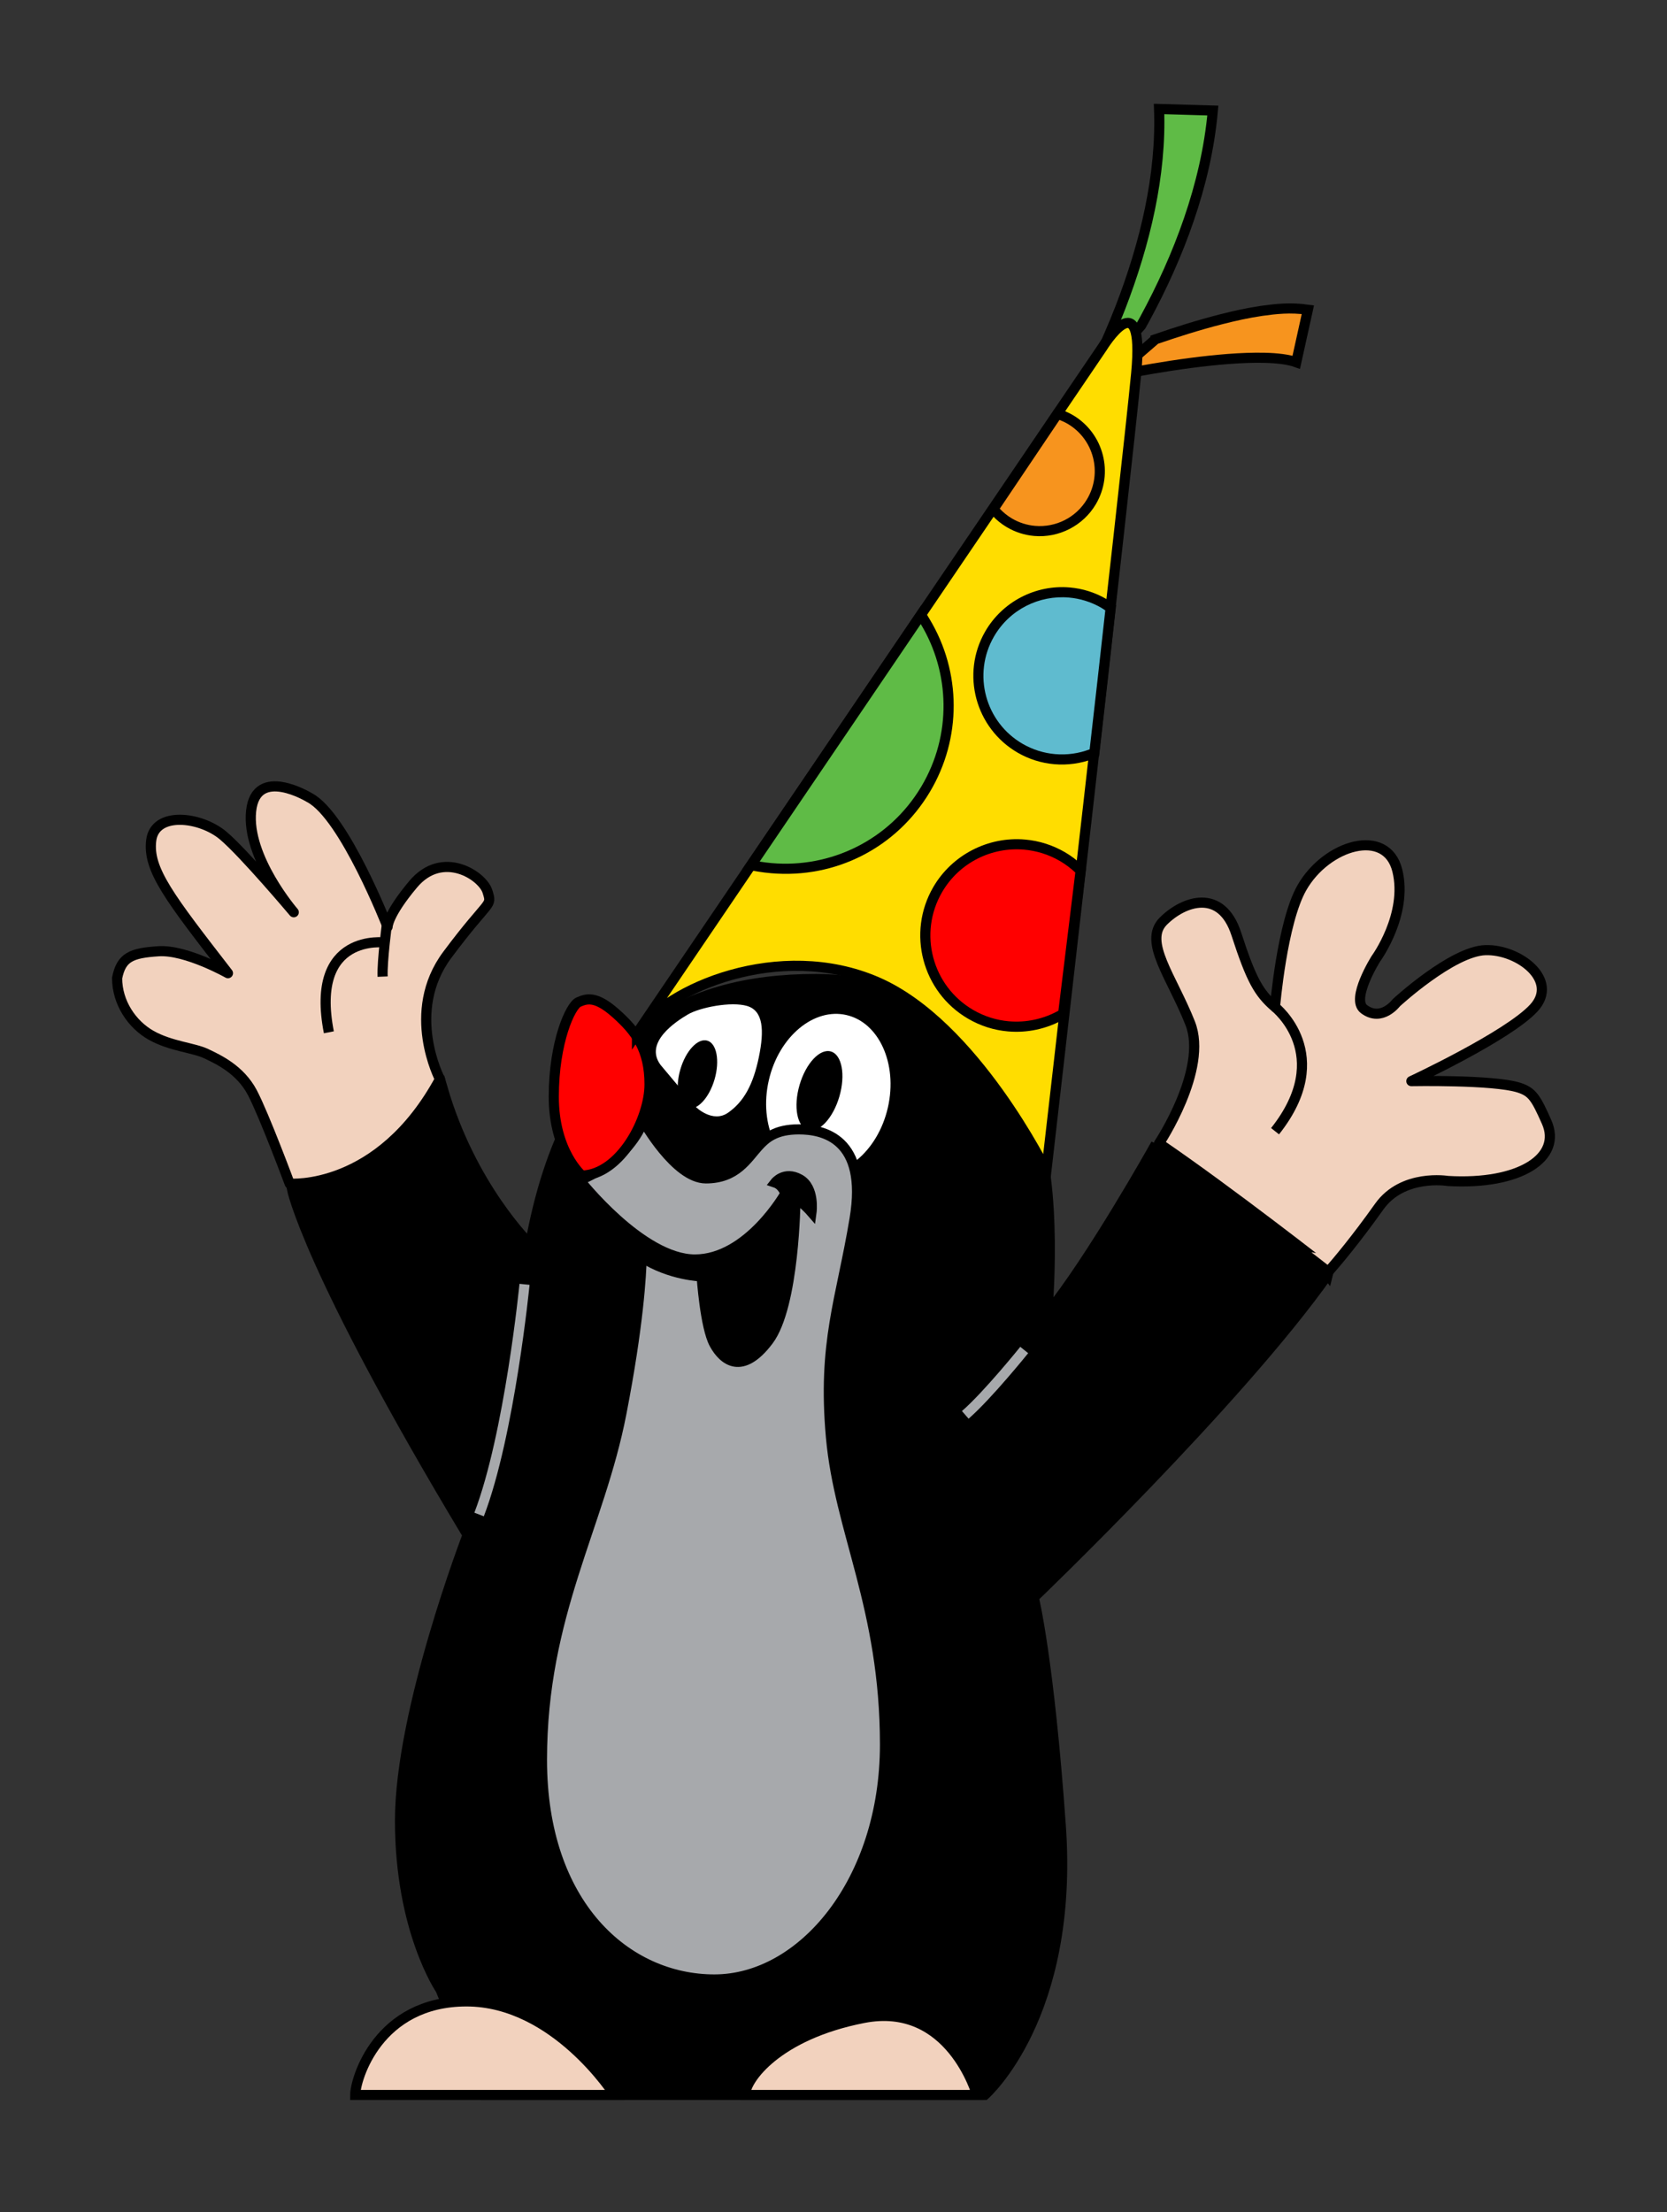 <?xml version="1.0" encoding="UTF-8" standalone="no"?>
<!-- Created with Inkscape (http://www.inkscape.org/) -->

<svg
   xmlns:dc="http://purl.org/dc/elements/1.1/"
   xmlns:cc="http://creativecommons.org/ns#"
   xmlns:rdf="http://www.w3.org/1999/02/22-rdf-syntax-ns#"
   xmlns:svg="http://www.w3.org/2000/svg"
   xmlns="http://www.w3.org/2000/svg"
   xmlns:sodipodi="http://sodipodi.sourceforge.net/DTD/sodipodi-0.dtd"
   xmlns:inkscape="http://www.inkscape.org/namespaces/inkscape"
   width="74.388"
   height="98.702"
   id="svg5353"
   version="1.1"
   inkscape:version="0.48.3.1 r9886"
   sodipodi:docname="mol.svg">
  <rect width="100%" height="100%" fill="#333333" stroke="none"/>
  <defs
     id="defs5355" />
  <sodipodi:namedview
     id="base"
     pagecolor="#ffffff"
     bordercolor="#666666"
     borderopacity="1.0"
     inkscape:pageopacity="0.0"
     inkscape:pageshadow="2"
     inkscape:zoom="4.8"
     inkscape:cx="106.97404"
     inkscape:cy="37.171749"
     inkscape:current-layer="layer1"
     inkscape:document-units="px"
     showgrid="false"
     inkscape:window-width="1680"
     inkscape:window-height="973"
     inkscape:window-x="0"
     inkscape:window-y="24"
     inkscape:window-maximized="1"
     fit-margin-top="5"
     fit-margin-left="5"
     fit-margin-right="5"
     fit-margin-bottom="5" />
  <g
     id="layer1"
     inkscape:label="Layer 1"
     inkscape:groupmode="layer"
     transform="translate(-652.806,-2.862)">
    <path
       stroke-miterlimit="10"
       d="m 712.055,59.741 c 0,0 -2.791,-3.619 -7.768,-5.656 0,0 -2.789,4.978 -4.75,7.39 0,0 0.529,-5.699 -0.68,-8.671 -0.979,-2.413 -4.297,-6.259 -9.65,-6.259 -6.035,0 -11.086,2.639 -12.744,11.839 0,0 -2.641,-2.564 -3.922,-7.013 0,0 -2.715,4.146 -6.713,4.524 0,0 0.68,3.544 7.844,15.458 0,0 -3.016,7.843 -3.016,12.744 0,4.901 1.809,7.54 1.809,7.54 l 1.936,4.701 h 22.346 c 0,0 3.998,-3.494 3.395,-12.015 -0.527,-7.45 -1.207,-10.181 -1.207,-10.181 0,0 9.124,-8.746 13.12,-14.401 z"
       id="path1584"
       inkscape:connector-curvature="0"
       style="stroke:#000000;stroke-width:0.452;stroke-miterlimit:10" />
    <ellipse
       transform="matrix(-0.975,-0.223,0.223,-0.975,1331.425,713.214)"
       stroke-miterlimit="10"
       cx="772.864"
       cy="501.734"
       rx="2.951"
       ry="3.839"
       id="ellipse1586"
       d="m 775.815,501.734 c 0,2.12 -1.321,3.839 -2.951,3.839 -1.63,0 -2.951,-1.719 -2.951,-3.839 0,-2.12 1.321,-3.839 2.951,-3.839 1.63,0 2.951,1.719 2.951,3.839 z"
       sodipodi:cx="772.86401"
       sodipodi:cy="501.73401"
       sodipodi:rx="2.951"
       sodipodi:ry="3.839"
       style="fill:#ffffff;stroke:#000000;stroke-width:0.452;stroke-miterlimit:10" />
    <g
       transform="translate(-82.677,-450.238)"
       id="g1588">
      <g
         id="g1590">
        <path
           stroke-miterlimit="10"
           d="m 761.346,505.759 c 0,0 2.08,-0.742 2.846,-2.643 0,0 1.434,2.563 2.791,2.563 1.357,0 1.834,-0.88 2.338,-1.433 0.324,-0.357 0.754,-0.755 1.809,-0.755 1.057,0 3.094,0.379 2.488,3.997 -0.602,3.62 -1.432,5.505 -1.055,9.729 0.377,4.223 2.412,7.616 2.412,13.725 0,6.107 -3.693,10.481 -7.615,10.481 -3.922,0 -7.693,-3.317 -7.693,-9.804 0,-6.485 2.566,-10.405 3.545,-15.458 0.764,-3.937 0.887,-6.172 0.904,-6.971 1.268,0.827 2.678,0.862 2.678,0.862 0,0 0.15,2.262 0.566,3.017 0.414,0.755 1.244,1.396 2.412,-0.152 1.168,-1.545 1.207,-6.295 1.207,-6.295 0.227,0 0.717,0.565 0.717,0.565 0,0 0.15,-1.094 -0.527,-1.47 -0.68,-0.378 -1.094,0.149 -1.094,0.149 0.34,0.114 0.453,0.491 0.453,0.491 0,0 -1.66,2.94 -4.035,2.94 -2.375,0 -5.147,-3.538 -5.147,-3.538 z"
           id="path1592"
           inkscape:connector-curvature="0"
           style="fill:#a7a9ac;stroke:#000000;stroke-width:0.452;stroke-miterlimit:10" />
      </g>
    </g>
    <path
       d="m 682.286,50.382 1.566,1.867 c 0,0 0.756,0.755 1.457,0.252 0.705,-0.502 1.107,-1.257 1.359,-2.464 0.25,-1.206 0.197,-2.07 -0.516,-2.287 -0.715,-0.217 -2.123,0.066 -2.652,0.377 -0.529,0.312 -1.97,1.25 -1.214,2.255 z"
       id="path1594"
       inkscape:connector-curvature="0"
       style="fill:#ffffff" />
    <path
       stroke-miterlimit="10"
       d="m 678.774,55.317 c 0,0 -1.256,-1.056 -1.256,-3.519 0,-2.464 0.754,-4.073 1.105,-4.223 0.352,-0.151 0.754,-0.303 1.66,0.502 0.904,0.805 1.508,1.609 1.508,3.167 10e-4,1.559 -1.306,4.022 -3.017,4.073 z"
       id="path1596"
       inkscape:connector-curvature="0"
       style="fill:#ff0000;stroke:#000000;stroke-width:0.452;stroke-miterlimit:10" />
    <path
       stroke-miterlimit="10"
       d="m 698.511,63.098 c 0,0 -1.623,2.018 -2.631,2.895"
       id="path1598"
       inkscape:connector-curvature="0"
       style="fill:none;stroke:#a7a9ac;stroke-width:0.452;stroke-miterlimit:10" />
    <path
       stroke-miterlimit="10"
       d="m 676.212,60.168 c 0,0 -0.662,6.707 -2.027,10.27"
       id="path1600"
       inkscape:connector-curvature="0"
       style="fill:none;stroke:#a7a9ac;stroke-width:0.452;stroke-miterlimit:10" />
    <path
       stroke-miterlimit="10"
       d="m 680.233,96.338 c 0,0 -2.654,-4.175 -6.611,-4.175 -3.959,0 -4.965,3.48 -4.965,4.175 h 11.576 z"
       id="path1602"
       inkscape:connector-curvature="0"
       style="fill:#f2d2be;stroke:#000000;stroke-width:0.452;stroke-miterlimit:10" />
    <path
       stroke-miterlimit="10"
       d="m 696.405,96.338 c 0,0 -1.182,-4.193 -5.066,-3.435 -3.844,0.75 -5.283,2.74 -5.283,3.435 h 10.349 z"
       id="path1604"
       inkscape:connector-curvature="0"
       style="fill:#f2d2be;stroke:#000000;stroke-width:0.452;stroke-miterlimit:10" />
    <path
       stroke-miterlimit="10"
       d="m 691.968,47.145 c 0,0 1.488,-2.369 0.473,-10.15"
       id="path1608"
       inkscape:connector-curvature="0"
       style="fill:none;stroke:#000000;stroke-width:0.452;stroke-miterlimit:10" />
    <path
       stroke-miterlimit="10"
       d="m 693.725,47.482 c 0,0 2.25,-1.497 2.572,-9.337"
       id="path1610"
       inkscape:connector-curvature="0"
       style="fill:none;stroke:#000000;stroke-width:0.452;stroke-miterlimit:10" />
    <path
       stroke-miterlimit="10"
       d="m 672.438,51.014 c 0,0 -1.576,-2.99 0.326,-5.545 1.904,-2.555 2.012,-2.12 1.795,-2.828 -0.217,-0.706 -2.004,-1.888 -3.316,-0.325 -1.158,1.379 -1.141,1.903 -1.141,1.903 0,0 -1.93,-4.951 -3.48,-5.764 0,0 -2.393,-1.467 -2.611,0.599 -0.215,2.065 1.904,4.512 1.904,4.512 0,0 -2.229,-2.648 -3.154,-3.425 -1.018,-0.854 -3.043,-1.087 -3.207,0.217 -0.164,1.306 0.816,2.557 3.424,5.927 0,0 -1.875,-1.059 -3.096,-0.979 -1.223,0.08 -1.664,0.265 -1.85,1.197 0,1.087 0.652,2.064 1.521,2.555 0.869,0.489 1.898,0.554 2.447,0.815 0.549,0.261 1.521,0.707 2.066,1.739 0.541,1.033 1.666,4.062 1.666,4.062 0,0 3.989,0.342 6.706,-4.66 z"
       id="path1612"
       inkscape:connector-curvature="0"
       style="fill:#f2d2be;stroke:#000000;stroke-width:0.452;stroke-linejoin:round;stroke-miterlimit:10" />
    <path
       stroke-miterlimit="10"
       d="m 670.083,44.011 c 0,0 -0.232,1.726 -0.203,2.427"
       id="path1614"
       inkscape:connector-curvature="0"
       style="fill:none;stroke:#000000;stroke-width:0.452;stroke-linejoin:round;stroke-miterlimit:10" />
    <path
       stroke-miterlimit="10"
       d="m 669.997,44.918 c 0,0 -3.391,-0.468 -2.516,4.004"
       id="path1616"
       inkscape:connector-curvature="0"
       style="fill:none;stroke:#000000;stroke-width:0.452;stroke-linejoin:round;stroke-miterlimit:10" />
    <path
       stroke-miterlimit="10"
       d="m 704.526,53.88 c 0,0 2.203,-3.306 1.389,-5.366 -0.814,-2.06 -2.107,-3.641 -1.197,-4.551 0.91,-0.91 2.588,-1.485 3.258,0.574 0.67,2.062 1.004,2.636 1.725,3.258 0,0 0.314,-3.766 1.197,-5.317 1.096,-1.931 3.783,-2.729 4.264,-0.766 0.479,1.964 -0.959,3.928 -0.959,3.928 0,0 -1.135,1.8 -0.527,2.251 0.787,0.586 1.438,-0.287 1.438,-0.287 0,0 2.492,-2.299 3.977,-2.347 1.485,-0.048 3.307,1.341 2.156,2.586 -1.15,1.246 -5.461,3.258 -5.461,3.258 0,0 3.66,-0.069 4.789,0.287 0.605,0.191 0.766,0.454 1.246,1.534 0.707,1.586 -1.197,2.824 -4.408,2.634 0,0 -2.012,-0.336 -3.064,1.149 -1.055,1.485 -1.869,2.442 -2.203,2.827 -0.003,10e-4 -4.458,-3.497 -7.62,-5.652 z"
       id="path1618"
       inkscape:connector-curvature="0"
       style="fill:#f2d2be;stroke:#000000;stroke-width:0.452;stroke-linejoin:round;stroke-miterlimit:10" />
    <path
       stroke-miterlimit="10"
       d="m 709.7,47.795 c 0,0 2.711,2.127 0.004,5.541"
       id="path1620"
       inkscape:connector-curvature="0"
       style="fill:#f2d2be;stroke:#000000;stroke-width:0.452;stroke-linejoin:round;stroke-miterlimit:10" />
    <ellipse
       transform="matrix(-0.96,-0.279,0.279,-0.96,1280.203,745.344)"
       cx="766.629"
       cy="500.681"
       rx="0.795"
       ry="1.569"
       id="ellipse1622"
       d="m 767.424,500.681 c 0,0.867 -0.356,1.569 -0.795,1.569 -0.439,0 -0.795,-0.702 -0.795,-1.569 0,-0.867 0.356,-1.569 0.795,-1.569 0.439,0 0.795,0.702 0.795,1.569 z"
       sodipodi:cx="766.62903"
       sodipodi:cy="500.681"
       sodipodi:rx="0.79500002"
       sodipodi:ry="1.569" />
    <ellipse
       transform="matrix(-0.96,-0.28,0.28,-0.96,1289.94,749.453)"
       cx="771.962"
       cy="501.846"
       rx="0.925"
       ry="1.826"
       id="ellipse1624"
       d="m 772.887,501.846 c 0,1.008 -0.414,1.826 -0.925,1.826 -0.511,0 -0.925,-0.818 -0.925,-1.826 0,-1.008 0.414,-1.826 0.925,-1.826 0.511,0 0.925,0.818 0.925,1.826 z"
       sodipodi:cx="771.96198"
       sodipodi:cy="501.84601"
       sodipodi:rx="0.92500001"
       sodipodi:ry="1.826" />
    <g
       transform="matrix(0.996,0.086,-0.086,0.996,-35.566,-514.945)"
       id="g761">
      <path
         style="fill:#f7941e;stroke:#000000;stroke-width:0.452;stroke-miterlimit:10"
         inkscape:connector-curvature="0"
         stroke-miterlimit="10"
         d="m 783.269,467.454 c 0.929,-0.412 1.87,-0.803 2.853,-1.145 0.567,-0.198 1.148,-0.381 1.762,-0.527 0.618,-0.14 1.249,-0.27 2.048,-0.228 l -0.315,2.38 c -0.354,-0.096 -0.887,-0.109 -1.411,-0.076 -0.531,0.033 -1.082,0.104 -1.635,0.194 -1.107,0.183 -2.228,0.44 -3.34,0.728 -0.538,0.14 -1.074,0.287 -1.61,0.439 l -0.036,-0.018 c 0.557,-0.585 1.119,-1.169 1.684,-1.747 z"
         id="path763" />
      <path
         style="fill:#5fbb46;stroke:#000000;stroke-width:0.452;stroke-miterlimit:10"
         inkscape:connector-curvature="0"
         stroke-miterlimit="10"
         d="m 780.77,468.628 c 0.298,-0.803 0.57,-1.613 0.81,-2.43 0.864,-2.975 1.326,-6.076 0.964,-8.998 l 2.397,-0.137 c -0.005,1.698 -0.253,3.354 -0.649,4.943 -0.396,1.593 -0.942,3.124 -1.584,4.6 -0.043,0.102 -0.092,0.2 -0.136,0.301 -0.336,0.442 -0.668,0.887 -1,1.332 -0.269,0.128 -0.536,0.258 -0.802,0.389 z"
         id="path765" />
      <path
         style="fill:#ffdd00;stroke:#000000;stroke-width:0.452;stroke-miterlimit:10"
         inkscape:connector-curvature="0"
         stroke-miterlimit="10"
         d="m 762.874,500.304 18.062,-32.281 c 0,0 1.638,-3.27 1.605,1.026 -0.034,4.296 -0.932,35.806 -0.932,35.806 0,0 -3.755,-6.242 -8.246,-7.75 -4.492,-1.509 -9.404,1.093 -10.489,3.199 z"
         id="path767" />
      <g
         id="g769">
        <path
           style="fill:#5fbbcf"
           inkscape:connector-curvature="0"
           d="m 780.401,486.512 c -0.545,0 -1.074,-0.117 -1.572,-0.349 -1.867,-0.871 -2.678,-3.096 -1.808,-4.962 0.61,-1.31 1.94,-2.156 3.386,-2.156 0.547,0 1.076,0.118 1.575,0.351 0.052,0.023 0.269,0.145 0.269,0.145 l 0.053,0.168 c -0.047,1.973 -0.1,4.094 -0.162,6.24 l -0.004,0.139 -0.124,0.06 c -0.501,0.238 -1.058,0.364 -1.613,0.364 z"
           id="path771" />
        <path
           inkscape:connector-curvature="0"
           d="m 780.407,479.271 c 0.496,0 1,0.105 1.479,0.329 0.066,0.031 0.127,0.066 0.191,0.102 -0.047,1.973 -0.101,4.094 -0.162,6.24 -0.47,0.225 -0.987,0.344 -1.515,0.344 -0.494,0 -0.998,-0.105 -1.478,-0.328 -1.756,-0.819 -2.516,-2.905 -1.697,-4.661 0.596,-1.276 1.861,-2.026 3.182,-2.026 m 0,-0.452 c -1.533,0 -2.943,0.896 -3.591,2.286 -0.923,1.979 -0.062,4.339 1.916,5.263 0.529,0.246 1.091,0.37 1.669,0.37 0.588,0 1.179,-0.134 1.709,-0.388 l 0.25,-0.119 0.008,-0.275 c 0.062,-2.148 0.115,-4.271 0.162,-6.243 l 0.007,-0.278 -0.245,-0.131 -0.051,-0.028 c -0.055,-0.03 -0.107,-0.06 -0.164,-0.085 -0.528,-0.247 -1.09,-0.372 -1.67,-0.372 l 0,0 z"
           id="path773" />
      </g>
      <g
         id="g775">
        <path
           style="fill:#f7941e"
           inkscape:connector-curvature="0"
           d="m 778.63,476.44 c -0.402,0 -0.793,-0.09 -1.158,-0.266 -0.226,-0.107 -0.438,-0.25 -0.629,-0.422 l -0.134,-0.121 2.489,-4.49 0.174,0.051 c 0.142,0.041 0.282,0.092 0.42,0.158 1.33,0.64 1.892,2.242 1.252,3.572 -0.443,0.923 -1.391,1.518 -2.414,1.518 l 0,0 z"
           id="path777" />
        <path
           inkscape:connector-curvature="0"
           d="m 779.309,471.409 c 0.13,0.039 0.259,0.084 0.385,0.145 1.22,0.588 1.733,2.051 1.146,3.271 -0.422,0.877 -1.298,1.389 -2.21,1.389 -0.355,0 -0.719,-0.078 -1.061,-0.242 -0.215,-0.104 -0.406,-0.235 -0.575,-0.387 l 2.315,-4.176 m -0.22,-0.535 -0.176,0.316 -2.314,4.175 -0.175,0.315 0.269,0.24 c 0.207,0.187 0.437,0.341 0.682,0.459 0.396,0.189 0.818,0.287 1.256,0.287 1.109,0 2.137,-0.646 2.617,-1.646 0.694,-1.442 0.085,-3.181 -1.357,-3.875 -0.137,-0.065 -0.285,-0.122 -0.453,-0.171 l -0.349,-0.1 0,0 z"
           id="path779" />
      </g>
      <g
         id="g781">
        <path
           style="fill:#ff0000"
           inkscape:connector-curvature="0"
           d="m 779.369,498.571 c -0.601,0 -1.183,-0.131 -1.729,-0.39 -2.029,-0.959 -2.902,-3.391 -1.943,-5.421 0.67,-1.418 2.116,-2.334 3.686,-2.334 0.604,0 1.188,0.131 1.736,0.391 0.269,0.127 0.527,0.288 0.771,0.479 l 0.091,0.071 -0.229,6.44 -0.096,0.064 c -0.682,0.458 -1.471,0.7 -2.287,0.7 l 0,0 z"
           id="path783" />
        <path
           inkscape:connector-curvature="0"
           d="m 779.382,490.653 c 0.551,0 1.109,0.118 1.64,0.368 0.265,0.126 0.507,0.279 0.728,0.452 -0.078,2.229 -0.153,4.348 -0.221,6.211 -0.637,0.428 -1.389,0.66 -2.159,0.66 -0.548,0 -1.104,-0.118 -1.633,-0.367 -1.921,-0.908 -2.742,-3.199 -1.836,-5.12 0.657,-1.389 2.038,-2.204 3.481,-2.204 m 0,-0.453 c -1.656,0 -3.184,0.967 -3.891,2.464 -1.012,2.144 -0.091,4.71 2.052,5.722 0.577,0.273 1.192,0.412 1.826,0.412 0.86,0 1.694,-0.256 2.411,-0.738 l 0.191,-0.129 0.009,-0.23 c 0.067,-1.862 0.143,-3.981 0.221,-6.211 l 0.009,-0.229 -0.182,-0.143 c -0.256,-0.201 -0.529,-0.371 -0.812,-0.506 -0.581,-0.273 -1.197,-0.412 -1.834,-0.412 l 0,0 z"
           id="path785" />
      </g>
      <g
         id="g787">
        <path
           style="fill:#5fbb46"
           inkscape:connector-curvature="0"
           d="m 768.222,492.447 c -0.189,0 -0.379,-0.007 -0.568,-0.022 l -0.352,-0.027 6.598,-11.798 0.207,0.286 c 1.586,2.18 1.84,5.04 0.664,7.464 -1.227,2.527 -3.737,4.097 -6.549,4.097 l 0,0 z"
           id="path789" />
        <path
           inkscape:connector-curvature="0"
           d="m 773.924,481.019 c 1.482,2.039 1.82,4.807 0.644,7.232 -1.219,2.51 -3.73,3.97 -6.346,3.97 -0.184,0 -0.367,-0.007 -0.551,-0.021 l 6.253,-11.181 m -0.05,-0.838 -0.346,0.617 -6.252,11.181 -0.346,0.616 0.705,0.056 c 0.195,0.015 0.391,0.022 0.586,0.022 2.899,0 5.486,-1.618 6.752,-4.225 1.213,-2.499 0.951,-5.447 -0.684,-7.695 l -0.415,-0.572 0,0 z"
           id="path791" />
      </g>
    </g>
  </g>
</svg>
